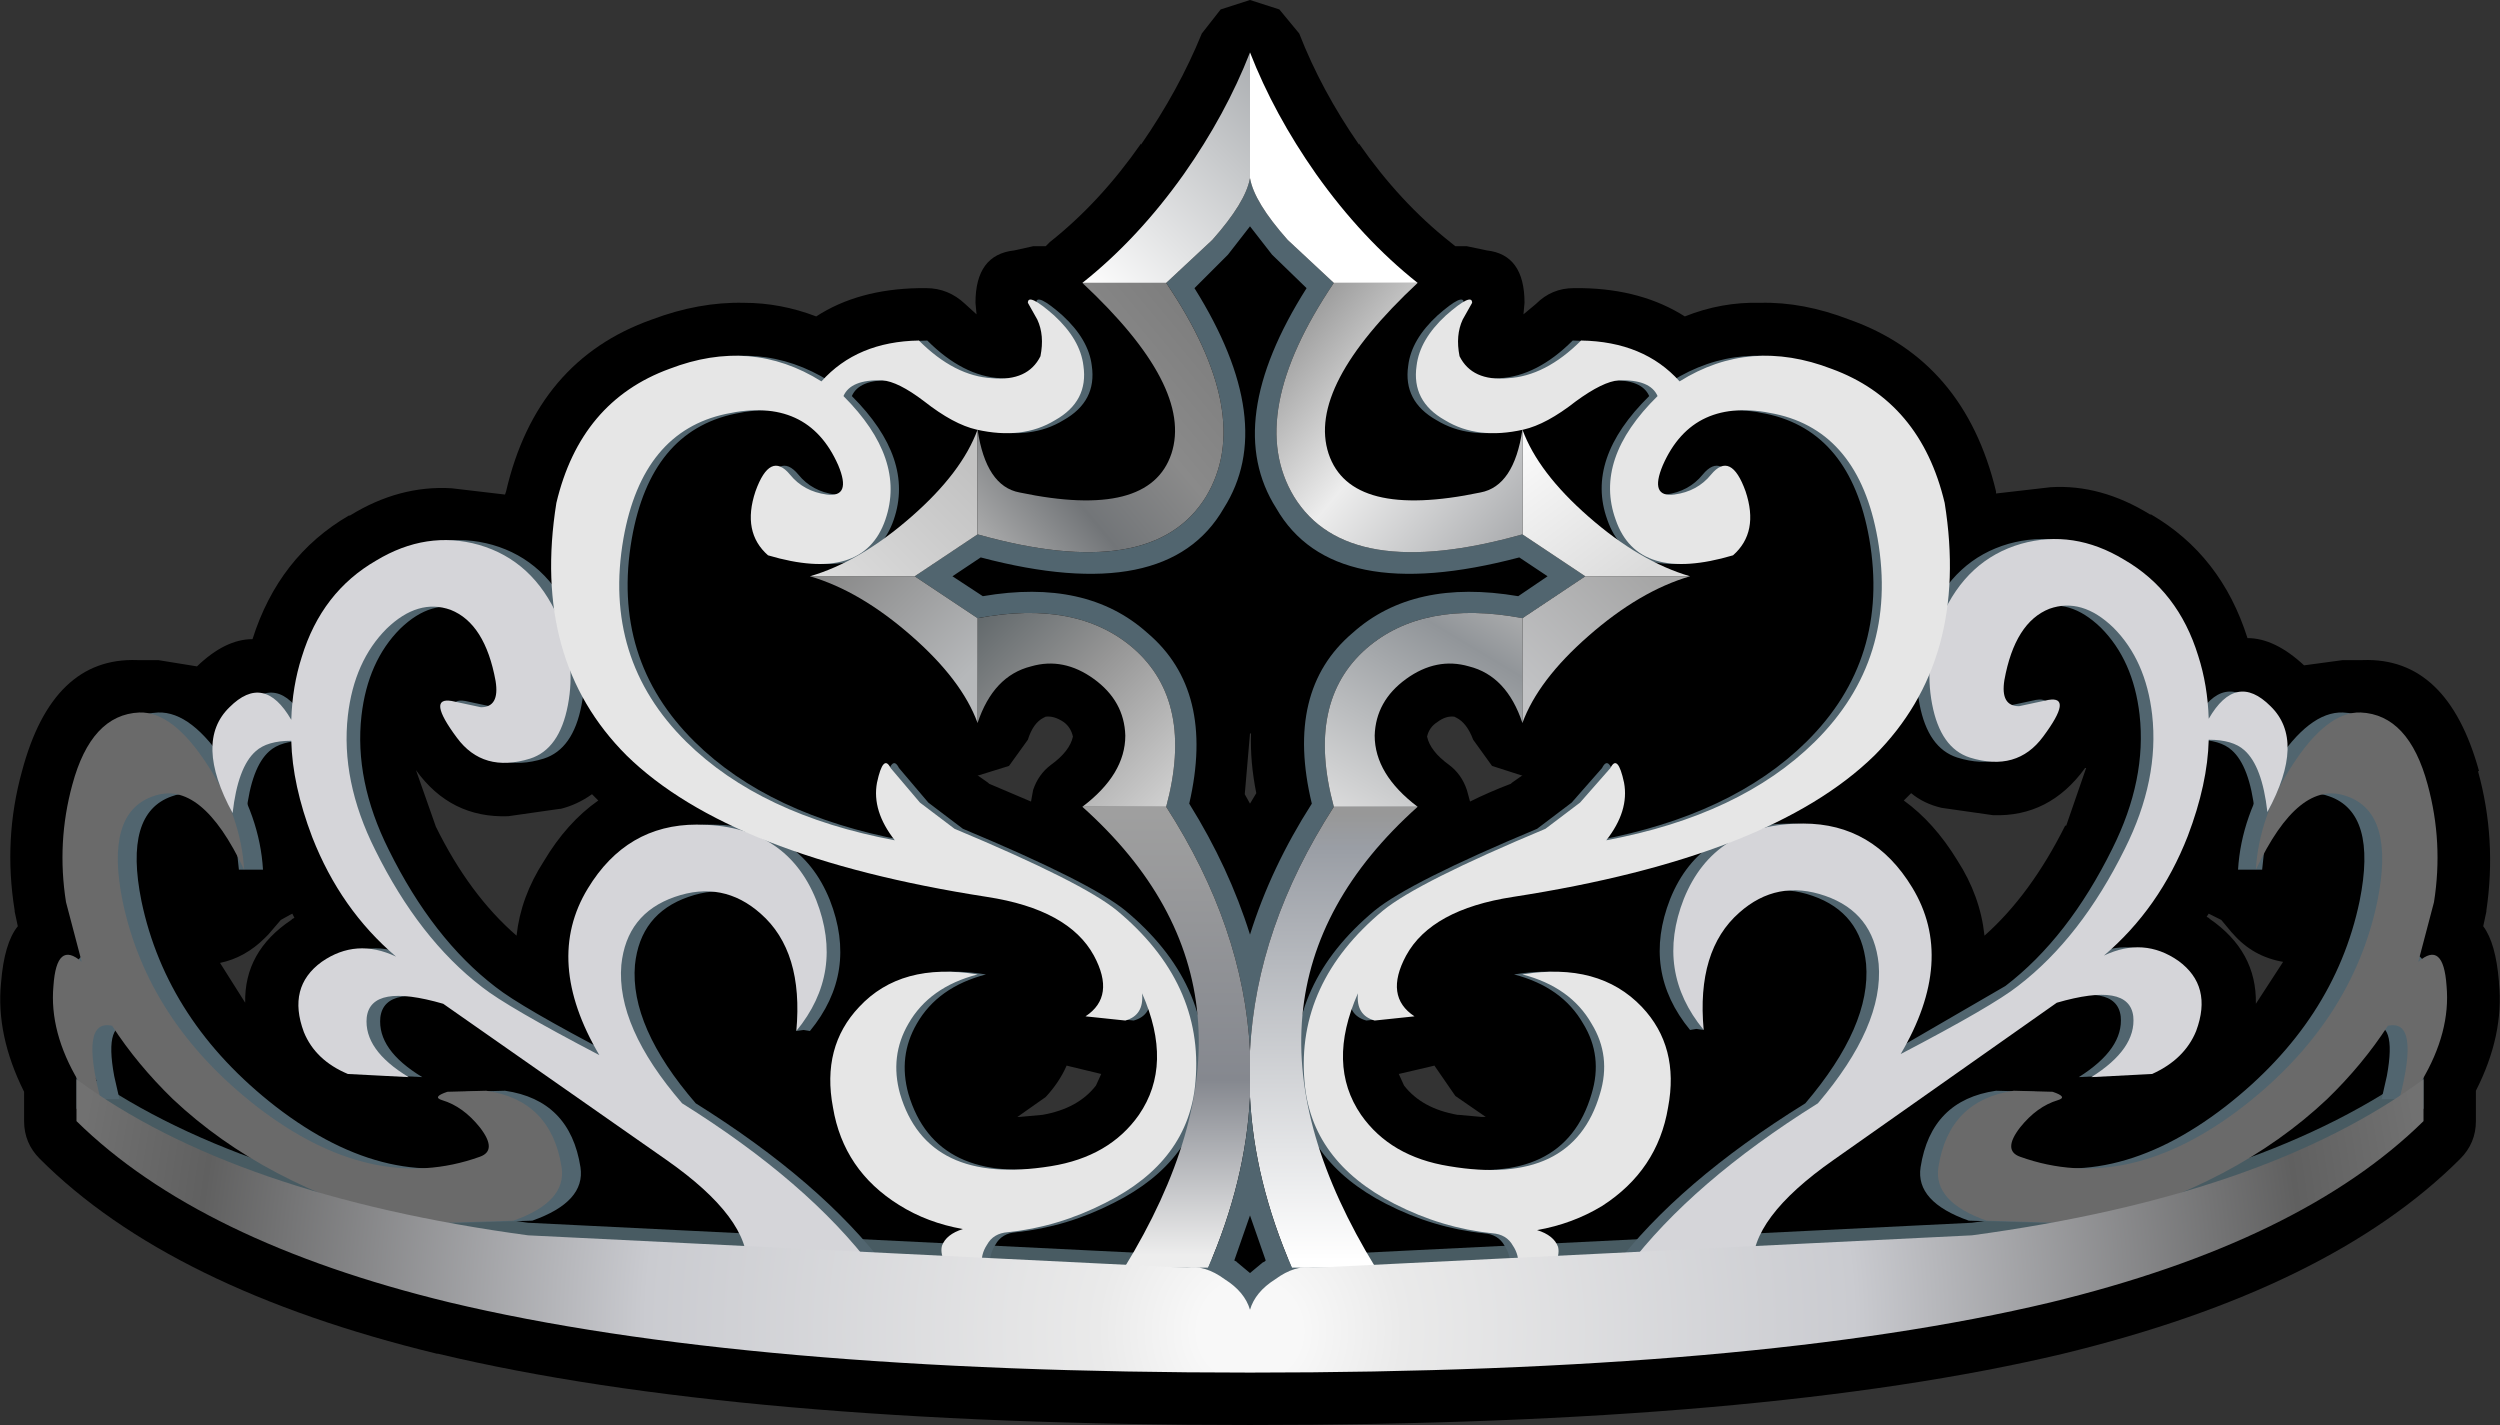 <?xml version="1.0" encoding="UTF-8" standalone="no"?>
<svg xmlns:xlink="http://www.w3.org/1999/xlink" height="68.0px" width="119.3px" xmlns="http://www.w3.org/2000/svg">
  <rect width="100%" height="100%" fill="#333333" stroke="none"/>
  <g transform="matrix(1.0, 0.0, 0.0, 1.0, 59.65, 33.5)">
    <path d="M5.2 -26.65 Q7.15 -23.85 9.55 -21.95 L9.8 -21.75 10.35 -21.75 11.3 -21.55 Q13.1 -21.35 13.1 -19.05 L13.05 -18.5 13.65 -19.0 Q14.4 -19.75 15.45 -19.75 L15.65 -19.75 15.85 -19.75 Q18.7 -19.7 20.75 -18.4 22.5 -19.1 24.35 -19.05 26.4 -19.1 28.6 -18.25 34.1 -16.3 35.6 -10.05 L35.6 -9.95 38.2 -10.25 Q40.6 -10.4 42.95 -8.95 L43.0 -8.95 Q46.35 -7.0 47.6 -3.05 48.9 -3.05 50.3 -1.75 L52.15 -2.0 53.1 -2.0 Q57.15 -2.15 58.65 3.3 L58.6 3.3 Q59.5 6.55 59.0 9.95 L59.0 10.0 58.85 10.7 Q59.45 11.5 59.6 13.35 L59.6 13.4 Q59.85 15.9 58.5 18.55 L58.5 20.0 Q58.5 21.05 57.75 21.8 51.55 28.0 38.8 31.1 24.5 34.5 0.0 34.5 -24.5 34.5 -38.75 31.1 L-38.8 31.1 Q-51.55 28.0 -57.75 21.8 -58.5 21.05 -58.5 20.0 L-58.5 18.6 Q-59.85 15.9 -59.6 13.4 -59.45 11.5 -58.8 10.7 L-58.95 10.0 -58.95 9.95 Q-59.5 6.55 -58.6 3.3 -57.15 -2.15 -53.1 -2.0 L-53.05 -2.0 -52.1 -2.0 -50.25 -1.7 Q-48.9 -3.0 -47.6 -3.0 -46.35 -6.95 -43.0 -8.9 L-42.95 -8.9 Q-40.6 -10.35 -38.1 -10.2 L-35.55 -9.9 -35.5 -10.05 Q-34.05 -16.3 -28.55 -18.25 -26.3 -19.1 -24.15 -19.05 -22.4 -19.05 -20.7 -18.4 -18.7 -19.7 -15.8 -19.75 L-15.6 -19.75 -15.45 -19.75 Q-14.4 -19.75 -13.6 -19.0 L-13.05 -18.5 -13.1 -19.05 Q-13.1 -21.35 -11.25 -21.55 L-10.35 -21.75 -9.75 -21.75 -9.55 -21.95 Q-7.15 -23.85 -5.2 -26.65 L-5.2 -26.6 Q-3.4 -29.2 -2.3 -31.9 L-1.4 -33.05 0.0 -33.5 1.4 -33.05 2.35 -31.9 Q3.4 -29.2 5.2 -26.6 L5.2 -26.65 M46.85 11.0 L46.35 10.4 45.85 10.15 45.75 10.1 45.65 10.25 45.75 10.3 45.8 10.35 Q48.05 11.9 48.0 14.4 L49.3 12.4 Q47.85 12.15 46.9 11.05 L46.85 11.0 M38.95 5.9 L39.9 3.15 39.85 3.15 Q38.15 5.5 35.45 5.4 L33.0 5.05 Q32.15 4.85 31.55 4.35 L31.2 4.7 Q32.65 5.75 33.75 7.55 34.85 9.25 35.05 11.15 37.25 9.2 38.9 5.9 L38.95 5.9 M10.65 1.8 Q10.35 1.0 9.85 0.75 L9.75 0.7 Q9.35 0.65 8.95 0.95 8.55 1.2 8.45 1.65 8.6 2.35 9.5 3.0 10.1 3.45 10.35 4.2 L10.5 4.75 Q11.4 4.3 12.45 3.9 L12.5 3.85 13.0 3.5 12.95 3.5 11.55 3.05 10.65 1.8 M0.3 4.35 Q0.0 2.85 0.05 1.5 L0.0 1.5 -0.25 4.4 0.0 4.85 0.3 4.35 M7.35 18.3 Q8.2 19.4 9.9 19.7 L9.95 19.7 11.05 19.8 11.25 19.8 9.8 18.8 8.8 17.35 8.6 17.4 7.1 17.75 7.35 18.3 M-9.75 0.7 L-9.85 0.75 Q-10.35 1.0 -10.6 1.8 L-11.5 3.05 -12.95 3.5 -13.0 3.5 -12.5 3.85 -12.45 3.9 -10.45 4.75 -10.35 4.2 Q-10.1 3.45 -9.5 3.0 -8.6 2.35 -8.45 1.65 -8.55 1.2 -8.9 0.95 -9.35 0.65 -9.75 0.7 M-11.0 19.8 L-9.9 19.7 Q-8.2 19.4 -7.35 18.3 L-7.1 17.75 -8.55 17.4 -8.75 17.35 Q-9.1 18.15 -9.75 18.85 L-11.1 19.8 -11.0 19.8 M-32.95 5.1 L-35.4 5.45 Q-38.15 5.55 -39.8 3.25 L-38.85 5.95 Q-37.25 9.2 -35.0 11.15 -34.8 9.3 -33.7 7.6 -32.6 5.75 -31.1 4.7 L-31.4 4.4 Q-32.1 4.9 -32.9 5.1 L-32.95 5.1 M-46.85 11.1 L-47.0 11.25 Q-47.95 12.2 -49.15 12.45 L-49.1 12.45 -49.15 12.45 -47.95 14.35 Q-48.0 11.9 -45.75 10.4 L-45.7 10.35 -45.6 10.3 -45.7 10.1 -45.8 10.15 -46.25 10.4 -46.85 11.1" fill="#000000" fill-rule="evenodd" stroke="none"/>
    <path d="M56.0 17.4 L56.0 19.4 Q50.15 25.15 38.2 28.05 24.15 31.4 0.0 31.4 -24.15 31.4 -38.2 28.05 -50.15 25.15 -56.0 19.4 L-56.0 17.4 Q-48.5 22.95 -34.45 24.85 L-3.0 26.4 Q-2.15 26.25 -1.2 26.95 -0.25 27.55 0.0 28.4 0.25 27.55 1.2 26.95 2.15 26.25 3.0 26.4 L34.45 24.85 Q48.5 22.95 56.0 17.4" fill="#485b62" fill-rule="evenodd" stroke="none"/>
    <path d="M2.7 -19.75 L1.05 -21.35 0.0 -22.7 -1.05 -21.35 -2.65 -19.75 Q1.35 -13.35 -1.25 -9.25 -3.95 -4.55 -12.85 -6.9 L-14.2 -6.0 -12.75 -5.05 Q-7.8 -5.9 -4.9 -3.3 -1.65 -0.55 -2.9 4.85 -1.0 7.9 0.0 11.1 1.0 7.9 2.95 4.85 1.65 -0.55 4.9 -3.3 7.8 -5.9 12.8 -5.05 L14.2 -6.0 12.85 -6.9 Q3.95 -4.55 1.25 -9.25 -1.35 -13.35 2.7 -19.75 M4.0 -20.0 Q-0.25 -13.7 2.1 -9.8 4.65 -5.65 13.0 -8.0 L16.0 -6.0 13.0 -4.0 Q8.25 -4.9 5.55 -2.55 2.65 0.0 4.0 5.0 0.3 10.75 0.0 16.65 -0.3 10.75 -4.0 5.0 -2.65 0.0 -5.55 -2.55 -8.25 -4.9 -13.0 -4.0 L-16.0 -6.0 -13.0 -8.0 Q-4.65 -5.65 -2.1 -9.8 0.25 -13.7 -4.0 -20.0 L-1.8 -22.05 Q-0.2 -23.85 0.0 -25.0 0.2 -23.85 1.8 -22.05 L4.0 -20.0" fill="#51656f" fill-rule="evenodd" stroke="none"/>
    <path d="M15.15 -14.35 Q13.75 -13.25 12.65 -13.0 10.45 -12.5 8.9 -13.45 7.3 -14.35 7.55 -16.05 7.7 -17.3 8.95 -18.45 10.2 -19.55 10.2 -19.05 L9.75 -18.25 Q9.4 -17.5 9.6 -16.5 10.2 -15.3 11.9 -15.45 13.7 -15.55 15.4 -17.25 18.4 -17.2 20.1 -15.3 23.45 -17.4 27.35 -15.9 31.6 -14.35 32.75 -9.5 33.95 -2.0 29.4 2.55 24.45 7.4 12.15 9.3 8.25 9.9 7.05 12.1 6.0 14.05 7.45 15.0 L5.55 15.2 Q4.65 14.95 4.75 13.9 3.25 17.3 4.9 19.7 6.3 21.7 9.1 22.15 15.0 23.15 16.3 18.7 16.85 16.9 15.9 15.35 14.9 13.6 12.6 13.0 16.25 12.4 18.3 14.55 20.1 16.45 19.55 19.35 19.05 22.35 16.35 24.05 15.0 24.9 13.3 25.2 14.1 25.45 14.3 26.0 14.4 26.4 14.1 26.9 L12.4 26.95 Q12.45 26.4 12.15 25.95 11.85 25.4 11.15 25.35 8.75 25.1 6.5 23.95 2.5 21.9 2.2 18.1 1.8 13.4 5.95 9.95 7.6 8.6 13.7 6.05 L15.35 4.8 16.8 3.15 Q17.15 2.45 17.45 3.85 17.7 5.2 16.6 6.6 23.0 5.4 26.55 1.9 30.55 -2.05 29.55 -7.8 28.65 -12.9 24.65 -13.75 20.75 -14.6 19.3 -11.3 18.65 -9.75 19.85 -9.9 20.95 -10.05 21.6 -10.85 22.55 -12.0 23.25 -10.05 23.9 -8.1 22.65 -7.0 18.1 -5.65 17.05 -8.7 16.0 -11.6 19.05 -14.6 18.7 -15.4 17.2 -15.35 16.4 -15.3 15.15 -14.35 M-27.3 -15.9 Q-23.4 -17.4 -20.05 -15.3 -18.35 -17.2 -15.4 -17.25 -13.7 -15.55 -11.9 -15.45 -10.2 -15.3 -9.6 -16.5 -9.4 -17.5 -9.75 -18.25 L-10.2 -19.05 Q-10.2 -19.55 -8.95 -18.45 -7.7 -17.3 -7.55 -16.05 -7.3 -14.35 -8.9 -13.45 -10.45 -12.5 -12.65 -13.0 -13.75 -13.25 -15.15 -14.35 -16.4 -15.3 -17.15 -15.35 -18.65 -15.4 -19.0 -14.6 -16.0 -11.6 -17.0 -8.7 -18.05 -5.65 -22.6 -7.0 -23.85 -8.1 -23.2 -10.05 -22.5 -12.0 -21.55 -10.85 -20.9 -10.05 -19.8 -9.9 -18.6 -9.75 -19.25 -11.3 -20.7 -14.6 -24.6 -13.75 -28.6 -12.9 -29.5 -7.8 -30.5 -2.05 -26.5 1.9 -22.95 5.4 -16.55 6.6 -17.65 5.2 -17.4 3.85 -17.1 2.45 -16.75 3.15 L-15.35 4.8 -13.7 6.05 Q-7.6 8.6 -5.95 9.95 -1.8 13.4 -2.2 18.1 -2.5 21.9 -6.5 23.9 -8.75 25.05 -11.15 25.3 -11.85 25.35 -12.15 25.9 -12.45 26.35 -12.4 26.9 L-14.1 26.85 Q-14.4 26.35 -14.3 25.95 -14.1 25.4 -13.3 25.15 -15.0 24.85 -16.35 24.0 -19.0 22.35 -19.5 19.35 -20.05 16.45 -18.25 14.55 -16.25 12.4 -12.6 13.0 -14.9 13.6 -15.9 15.35 -16.8 16.9 -16.3 18.7 -15.0 23.1 -9.1 22.15 -6.3 21.7 -4.9 19.7 -3.25 17.3 -4.75 13.9 -4.65 14.95 -5.55 15.2 L-7.45 15.0 Q-6.0 14.05 -7.05 12.1 -8.25 9.9 -12.15 9.3 -24.4 7.4 -29.35 2.55 -33.9 -2.0 -32.7 -9.5 -31.55 -14.35 -27.3 -15.9" fill="#51656f" fill-rule="evenodd" stroke="none"/>
    <path d="M0.0 18.85 Q-0.2 22.85 -2.0 27.0 L-6.0 27.0 Q2.0 13.95 -8.0 5.0 L-4.0 5.0 Q-0.3 10.75 0.0 16.65 L0.0 18.85" fill="url(#gradient0)" fill-rule="evenodd" stroke="none"/>
    <path d="M8.0 5.0 Q-2.0 13.95 6.0 27.0 L2.0 27.0 Q0.2 22.85 0.0 18.85 L0.0 16.65 Q0.3 10.75 4.0 5.0 L8.0 5.0" fill="url(#gradient1)" fill-rule="evenodd" stroke="none"/>
    <path d="M13.0 1.0 Q12.25 -1.25 10.45 -1.7 8.9 -2.15 7.45 -1.1 6.0 -0.05 5.95 1.6 5.95 3.45 8.0 5.0 L4.0 5.0 Q2.65 0.0 5.55 -2.55 8.25 -4.9 13.0 -4.0 L13.0 1.0" fill="url(#gradient2)" fill-rule="evenodd" stroke="none"/>
    <path d="M-8.0 5.0 Q-5.95 3.45 -5.95 1.6 -6.0 -0.05 -7.45 -1.1 -8.9 -2.15 -10.45 -1.7 -12.25 -1.25 -13.0 1.0 L-13.0 -4.0 Q-8.25 -4.9 -5.55 -2.55 -2.65 0.0 -4.0 5.0 L-8.0 5.0" fill="url(#gradient3)" fill-rule="evenodd" stroke="none"/>
    <path d="M13.0 -4.0 L16.0 -6.0 21.0 -6.0 Q18.6 -5.3 16.15 -3.15 13.75 -1.05 13.0 1.0 L13.0 -4.0" fill="url(#gradient4)" fill-rule="evenodd" stroke="none"/>
    <path d="M-13.0 1.0 Q-13.75 -1.05 -16.15 -3.15 -18.6 -5.3 -21.0 -6.0 L-16.0 -6.0 -13.0 -4.0 -13.0 1.0" fill="url(#gradient5)" fill-rule="evenodd" stroke="none"/>
    <path d="M16.0 -6.0 L13.0 -8.0 13.0 -13.0 Q13.75 -10.95 16.15 -8.85 18.6 -6.7 21.0 -6.0 L16.0 -6.0" fill="url(#gradient6)" fill-rule="evenodd" stroke="none"/>
    <path d="M-21.0 -6.0 Q-18.6 -6.7 -16.15 -8.85 -13.75 -10.95 -13.0 -13.0 L-13.0 -8.0 -16.0 -6.0 -21.0 -6.0" fill="url(#gradient7)" fill-rule="evenodd" stroke="none"/>
    <path d="M4.0 -20.0 L8.0 -20.0 Q2.7 -15.05 3.75 -11.85 4.8 -8.7 11.0 -10.0 12.6 -10.3 13.0 -13.0 L13.0 -8.0 Q4.65 -5.65 2.1 -9.8 -0.25 -13.7 4.0 -20.0" fill="url(#gradient8)" fill-rule="evenodd" stroke="none"/>
    <path d="M-8.0 -20.0 L-4.0 -20.0 Q0.25 -13.7 -2.1 -9.8 -4.65 -5.65 -13.0 -8.0 L-13.0 -13.0 Q-12.6 -10.3 -11.0 -10.0 -4.8 -8.7 -3.75 -11.85 -2.7 -15.05 -8.0 -20.0" fill="url(#gradient9)" fill-rule="evenodd" stroke="none"/>
    <path d="M0.0 -31.0 L0.0 -25.0 Q-0.2 -23.85 -1.8 -22.05 L-4.0 -20.0 -8.0 -20.0 Q-5.35 -22.1 -3.15 -25.2 -1.15 -28.05 0.0 -31.0" fill="url(#gradient10)" fill-rule="evenodd" stroke="none"/>
    <path d="M0.0 -25.0 L0.0 -31.0 Q1.15 -28.05 3.15 -25.2 5.35 -22.1 8.0 -20.0 L4.0 -20.0 1.8 -22.05 Q0.2 -23.85 0.0 -25.0" fill="#ffffff" fill-rule="evenodd" stroke="none"/>
    <path d="M2.0 27.0 L2.4 27.0 Q1.8 27.1 1.2 27.55 0.25 28.15 0.0 29.0 -0.25 28.15 -1.2 27.55 -1.8 27.1 -2.4 27.0 L-2.0 27.0 Q-0.2 22.85 0.0 18.85 0.2 22.85 2.0 27.0 M0.7 26.7 L0.75 26.65 0.0 24.5 -0.75 26.65 -0.65 26.7 -0.6 26.75 0.0 27.25 0.6 26.75 0.7 26.7" fill="#51656f" fill-rule="evenodd" stroke="none"/>
    <path d="M55.35 3.95 Q56.1 6.7 55.65 9.55 L54.9 12.4 Q56.1 11.35 56.25 13.55 56.45 15.7 55.1 18.05 L55.1 18.95 54.0 18.95 54.25 17.85 Q54.75 15.15 53.45 15.45 52.25 17.3 50.55 18.95 46.2 23.05 39.25 24.9 L34.3 24.75 Q31.75 23.85 32.0 22.2 32.5 19.0 35.6 18.55 L37.45 18.6 Q38.2 18.85 37.7 19.0 36.7 19.3 35.9 20.3 35.05 21.4 35.9 21.7 41.05 23.55 46.55 19.3 51.75 15.25 52.95 9.5 53.8 5.3 51.5 4.5 50.0 3.95 48.55 5.65 L48.3 8.0 47.15 8.0 Q47.3 5.45 48.9 3.0 50.55 0.45 52.15 0.5 54.45 0.6 55.35 3.95 M-37.65 19.0 Q-38.15 18.85 -37.4 18.6 L-35.55 18.55 Q-32.45 19.0 -31.95 22.2 -31.7 23.85 -34.25 24.75 L-39.2 24.9 Q-46.15 23.05 -50.5 18.95 L-53.4 15.45 Q-54.7 15.15 -54.2 17.85 L-53.95 18.95 -55.05 18.95 -55.05 18.05 Q-56.4 15.7 -56.2 13.55 -56.05 11.35 -54.85 12.4 L-55.6 9.55 Q-56.05 6.7 -55.3 3.95 -54.4 0.6 -52.1 0.5 -50.5 0.45 -48.85 3.0 -47.25 5.45 -47.1 8.0 L-48.25 8.0 -48.5 5.65 Q-49.95 3.95 -51.45 4.5 -53.75 5.3 -52.9 9.5 -51.7 15.25 -46.5 19.3 -41.0 23.55 -35.85 21.7 -35.0 21.4 -35.85 20.3 -36.65 19.3 -37.65 19.0" fill="#51656f" fill-rule="evenodd" stroke="none"/>
    <path d="M32.4 -4.05 Q33.6 -6.8 36.2 -7.55 38.7 -8.25 41.1 -6.8 43.7 -5.3 44.65 -2.2 45.1 -0.8 45.15 0.8 46.45 -1.45 48.1 0.2 49.8 1.85 47.95 5.25 47.7 3.05 46.85 2.3 46.3 1.8 45.15 1.8 45.1 3.9 44.15 6.4 42.8 9.85 40.15 12.1 42.05 11.2 43.7 12.35 45.35 13.55 44.55 15.7 44.0 17.05 42.45 17.75 L39.55 17.9 Q41.7 16.55 41.55 15.0 41.35 13.35 37.9 14.35 L27.25 21.85 Q23.2 24.65 23.35 27.0 L17.35 27.0 Q20.45 22.9 26.5 19.15 29.65 15.45 29.4 12.5 29.15 10.05 26.85 9.25 24.55 8.45 22.7 10.05 21.05 11.5 20.95 14.3 L21.65 15.65 21.3 15.6 21.0 15.65 Q18.7 12.85 20.05 9.4 21.5 5.8 25.8 5.8 29.15 5.8 31.0 8.85 33.1 12.3 30.45 16.8 L36.05 13.55 Q39.05 11.25 41.15 7.0 42.8 3.7 42.45 0.6 42.15 -2.0 40.6 -3.55 39.1 -5.0 37.55 -4.45 35.9 -3.8 35.4 -1.05 35.2 0.2 36.1 0.2 L37.5 -0.1 Q38.7 -0.3 37.25 1.65 36.0 3.35 33.75 2.65 32.35 2.2 31.95 0.1 31.55 -2.0 32.4 -4.05 M-41.05 -6.75 Q-38.65 -8.2 -36.15 -7.5 -33.55 -6.75 -32.35 -4.0 -31.5 -1.95 -31.9 0.15 -32.3 2.25 -33.7 2.7 -35.95 3.4 -37.2 1.7 -38.65 -0.25 -37.45 -0.05 L-36.05 0.25 Q-35.15 0.25 -35.35 -1.0 -35.85 -3.75 -37.5 -4.4 -39.05 -4.95 -40.55 -3.5 -42.1 -1.95 -42.4 0.65 -42.75 3.75 -41.1 7.05 -39.0 11.3 -36.0 13.6 -34.8 14.55 -30.4 16.85 -33.05 12.35 -30.95 8.9 -29.1 5.85 -25.75 5.85 -21.5 5.85 -20.05 9.45 -18.7 12.9 -21.0 15.7 L-21.3 15.65 -21.65 15.7 -20.95 14.35 Q-21.05 11.55 -22.7 10.1 -24.5 8.5 -26.8 9.3 -29.1 10.1 -29.35 12.55 -29.6 15.5 -26.45 19.15 -20.45 22.9 -17.35 27.0 L-23.35 27.0 Q-23.2 24.65 -27.2 21.85 L-37.85 14.4 Q-41.3 13.4 -41.5 15.05 -41.65 16.6 -39.5 17.9 L-42.4 17.75 Q-43.95 17.1 -44.5 15.75 -45.3 13.6 -43.65 12.4 -42.0 11.25 -40.1 12.15 -42.75 9.9 -44.1 6.45 -45.05 3.95 -45.1 1.85 -46.25 1.85 -46.8 2.35 -47.65 3.1 -47.9 5.3 -49.75 1.9 -48.05 0.25 -46.4 -1.4 -45.1 0.85 -45.05 -0.75 -44.6 -2.15 -43.65 -5.25 -41.05 -6.75" fill="#51656f" fill-rule="evenodd" stroke="none"/>
    <path d="M-36.75 20.3 Q-37.55 19.3 -38.55 19.0 -39.05 18.85 -38.3 18.6 L-36.45 18.55 Q-33.35 19.0 -32.85 22.2 -32.6 23.85 -35.15 24.75 L-40.1 24.9 Q-47.05 23.05 -51.4 18.95 -53.1 17.3 -54.3 15.45 -55.85 15.1 -54.85 18.95 L-55.9 18.1 Q-57.3 15.75 -57.1 13.55 -56.95 11.35 -55.75 12.4 L-56.5 9.55 Q-56.95 6.7 -56.2 3.95 -55.3 0.6 -53.0 0.5 -51.4 0.45 -49.75 3.0 -48.15 5.45 -48.0 8.0 -50.05 3.65 -52.35 4.5 -54.65 5.3 -53.8 9.5 -52.6 15.25 -47.4 19.3 -41.9 23.55 -36.75 21.7 -35.9 21.4 -36.75 20.3" fill="url(#gradient11)" fill-rule="evenodd" stroke="none"/>
    <path d="M53.8 9.5 Q54.65 5.3 52.35 4.5 50.05 3.65 48.0 8.0 48.15 5.45 49.75 3.0 51.4 0.45 53.0 0.5 55.3 0.6 56.2 3.95 56.95 6.7 56.5 9.55 L55.75 12.4 Q56.95 11.35 57.1 13.55 57.3 15.75 55.9 18.1 L54.85 18.95 Q55.85 15.1 54.3 15.45 53.1 17.3 51.4 18.95 47.05 23.05 40.1 24.9 L35.15 24.75 Q32.6 23.85 32.85 22.2 33.35 19.0 36.45 18.55 L38.3 18.6 Q39.05 18.85 38.55 19.0 37.55 19.3 36.75 20.3 35.9 21.4 36.75 21.7 41.9 23.55 47.4 19.3 52.6 15.25 53.8 9.5" fill="url(#gradient12)" fill-rule="evenodd" stroke="none"/>
    <path d="M-41.7 -6.75 Q-39.3 -8.2 -36.8 -7.5 -34.2 -6.75 -33.0 -4.0 -32.15 -1.95 -32.55 0.15 -32.95 2.25 -34.35 2.7 -36.6 3.4 -37.85 1.7 -39.3 -0.25 -38.1 -0.05 L-36.7 0.25 Q-35.8 0.25 -36.0 -1.0 -36.5 -3.75 -38.15 -4.4 -39.7 -4.95 -41.2 -3.5 -42.75 -1.95 -43.05 0.65 -43.4 3.75 -41.75 7.05 -39.65 11.3 -36.65 13.6 -35.45 14.55 -31.05 16.85 -33.7 12.35 -31.6 8.9 -29.75 5.85 -26.4 5.85 -22.15 5.85 -20.7 9.45 -19.35 12.9 -21.65 15.7 -21.3 11.9 -23.35 10.1 -25.15 8.5 -27.45 9.3 -29.75 10.1 -30.0 12.55 -30.25 15.5 -27.1 19.15 -21.1 22.9 -18.0 27.0 L-24.0 27.0 Q-23.85 24.65 -27.85 21.85 L-38.5 14.4 Q-41.95 13.4 -42.15 15.05 -42.3 16.6 -40.15 17.9 L-43.05 17.75 Q-44.6 17.1 -45.15 15.75 -45.95 13.6 -44.3 12.4 -42.65 11.25 -40.75 12.15 -43.4 9.9 -44.75 6.45 -45.7 3.95 -45.75 1.85 -46.9 1.85 -47.45 2.35 -48.3 3.1 -48.55 5.3 -50.4 1.9 -48.7 0.25 -47.05 -1.4 -45.75 0.85 -45.7 -0.75 -45.25 -2.15 -44.3 -5.25 -41.7 -6.75" fill="url(#gradient13)" fill-rule="evenodd" stroke="none"/>
    <path d="M38.15 -4.45 Q36.5 -3.8 36.0 -1.05 35.8 0.2 36.7 0.2 L38.1 -0.1 Q39.3 -0.3 37.85 1.65 36.6 3.35 34.35 2.65 32.95 2.2 32.55 0.1 32.15 -2.0 33.0 -4.05 34.2 -6.8 36.8 -7.55 39.3 -8.25 41.7 -6.8 44.3 -5.3 45.25 -2.2 45.7 -0.8 45.75 0.8 47.05 -1.45 48.7 0.2 50.4 1.85 48.55 5.25 48.3 3.05 47.45 2.3 46.9 1.8 45.75 1.8 45.7 3.9 44.75 6.4 43.4 9.85 40.75 12.1 42.65 11.2 44.3 12.35 45.95 13.55 45.15 15.7 44.6 17.05 43.05 17.75 L40.15 17.9 Q42.3 16.55 42.15 15.0 41.95 13.35 38.5 14.35 L27.85 21.85 Q23.85 24.65 24.0 27.0 L18.0 27.0 Q21.1 22.9 27.1 19.15 30.25 15.45 30.0 12.5 29.75 10.05 27.45 9.25 25.15 8.45 23.35 10.05 21.3 11.85 21.65 15.65 19.35 12.85 20.7 9.4 22.15 5.8 26.4 5.8 29.75 5.8 31.6 8.85 33.7 12.3 31.05 16.8 35.45 14.5 36.65 13.55 39.65 11.25 41.75 7.0 43.4 3.7 43.05 0.6 42.75 -2.0 41.2 -3.55 39.7 -5.0 38.15 -4.45" fill="url(#gradient14)" fill-rule="evenodd" stroke="none"/>
    <path d="M-27.7 -15.9 Q-23.8 -17.4 -20.45 -15.3 -18.75 -17.2 -15.8 -17.25 -14.1 -15.55 -12.3 -15.45 -10.6 -15.3 -10.0 -16.5 -9.8 -17.5 -10.15 -18.25 L-10.6 -19.05 Q-10.6 -19.55 -9.35 -18.45 -8.1 -17.3 -7.95 -16.05 -7.7 -14.35 -9.3 -13.45 -10.85 -12.5 -13.05 -13.0 -14.15 -13.25 -15.55 -14.35 -16.8 -15.3 -17.55 -15.35 -19.05 -15.4 -19.4 -14.6 -16.4 -11.6 -17.4 -8.7 -18.45 -5.65 -23.0 -7.0 -24.25 -8.1 -23.6 -10.05 -22.9 -12.0 -21.95 -10.85 -21.3 -10.05 -20.2 -9.9 -19.0 -9.75 -19.65 -11.3 -21.1 -14.6 -25.0 -13.75 -29.0 -12.9 -29.9 -7.8 -30.9 -2.05 -26.9 1.9 -23.35 5.4 -16.95 6.6 -18.05 5.2 -17.8 3.85 -17.5 2.45 -17.15 3.15 L-15.75 4.8 -14.1 6.05 Q-8.0 8.6 -6.35 9.95 -2.2 13.4 -2.6 18.1 -2.9 21.9 -6.9 23.9 -9.15 25.05 -11.55 25.3 -12.25 25.35 -12.55 25.9 -12.85 26.35 -12.8 26.9 L-14.5 26.85 Q-14.8 26.35 -14.7 25.95 -14.5 25.4 -13.7 25.15 -15.4 24.85 -16.75 24.0 -19.4 22.35 -19.9 19.35 -20.45 16.45 -18.65 14.55 -16.65 12.4 -13.0 13.0 -15.3 13.6 -16.3 15.35 -17.2 16.9 -16.7 18.7 -15.4 23.1 -9.5 22.15 -6.7 21.7 -5.3 19.7 -3.65 17.3 -5.15 13.9 -5.05 14.95 -5.95 15.2 L-7.85 15.0 Q-6.4 14.05 -7.45 12.1 -8.65 9.9 -12.55 9.3 -24.8 7.4 -29.75 2.55 -34.3 -2.0 -33.1 -9.5 -31.95 -14.35 -27.7 -15.9" fill="url(#gradient15)" fill-rule="evenodd" stroke="none"/>
    <path d="M19.45 -14.6 Q19.1 -15.4 17.6 -15.35 16.85 -15.3 15.55 -14.35 14.15 -13.25 13.05 -13.0 10.85 -12.5 9.3 -13.45 7.7 -14.35 7.95 -16.05 8.1 -17.3 9.35 -18.45 10.6 -19.55 10.6 -19.05 L10.15 -18.25 Q9.8 -17.5 10.0 -16.5 10.6 -15.3 12.3 -15.45 14.1 -15.55 15.8 -17.25 18.8 -17.2 20.5 -15.3 23.85 -17.4 27.75 -15.9 32.0 -14.35 33.15 -9.5 34.35 -2.0 29.8 2.55 24.85 7.4 12.55 9.3 8.65 9.9 7.45 12.1 6.4 14.05 7.85 15.0 L5.95 15.2 Q5.05 14.95 5.15 13.9 3.65 17.3 5.3 19.7 6.7 21.7 9.5 22.15 15.4 23.15 16.7 18.7 17.25 16.9 16.3 15.35 15.3 13.6 13.0 13.0 16.65 12.4 18.7 14.55 20.5 16.45 19.95 19.35 19.45 22.35 16.8 24.05 15.4 24.9 13.7 25.2 14.5 25.45 14.7 26.0 14.8 26.4 14.5 26.9 L12.8 26.95 Q12.85 26.4 12.55 25.95 12.25 25.4 11.55 25.35 9.15 25.1 6.9 23.95 2.9 21.9 2.6 18.1 2.2 13.4 6.35 9.95 8.0 8.6 14.1 6.05 L15.75 4.8 17.2 3.15 Q17.55 2.45 17.85 3.85 18.1 5.2 17.0 6.6 23.4 5.4 26.95 1.9 30.95 -2.05 29.95 -7.8 29.05 -12.9 25.05 -13.75 21.15 -14.6 19.7 -11.3 19.05 -9.75 20.25 -9.9 21.35 -10.05 22.0 -10.85 22.95 -12.0 23.65 -10.05 24.3 -8.1 23.05 -7.0 18.5 -5.65 17.45 -8.7 16.4 -11.6 19.45 -14.6" fill="url(#gradient16)" fill-rule="evenodd" stroke="none"/>
    <path d="M56.0 18.0 L56.0 20.0 Q50.15 25.75 38.2 28.65 24.15 32.0 0.0 32.0 -24.15 32.0 -38.2 28.65 -50.15 25.75 -56.0 20.0 L-56.0 18.0 Q-48.5 23.55 -34.45 25.45 L-3.0 27.0 Q-2.15 26.85 -1.2 27.55 -0.25 28.15 0.0 29.0 0.25 28.15 1.2 27.55 2.15 26.85 3.0 27.0 L34.45 25.45 Q48.5 23.55 56.0 18.0" fill="url(#gradient17)" fill-rule="evenodd" stroke="none"/>
  </g>
  <defs>
    <linearGradient gradientTransform="matrix(0.0, -0.013, 0.013, 0.0, -4.0, 16.0)" gradientUnits="userSpaceOnUse" id="gradient0" spreadMethod="pad" x1="-819.2" x2="819.2">
      <stop offset="0.012" stop-color="#ededed"/>
      <stop offset="0.404" stop-color="#85888f"/>
      <stop offset="1.0" stop-color="#9f9f9f"/>
    </linearGradient>
    <linearGradient gradientTransform="matrix(0.0, -0.013, 0.013, 0.0, 3.95, 16.0)" gradientUnits="userSpaceOnUse" id="gradient1" spreadMethod="pad" x1="-819.2" x2="819.2">
      <stop offset="0.0" stop-color="#ffffff"/>
      <stop offset="0.925" stop-color="#9a9ea5"/>
      <stop offset="1.0" stop-color="#989898"/>
    </linearGradient>
    <linearGradient gradientTransform="matrix(-0.004, 0.008, -0.005, -0.003, 8.2, 0.25)" gradientUnits="userSpaceOnUse" id="gradient2" spreadMethod="pad" x1="-819.2" x2="819.2">
      <stop offset="0.0" stop-color="#b5b5b5"/>
      <stop offset="0.247" stop-color="#919599"/>
      <stop offset="1.0" stop-color="#e2e2e2"/>
    </linearGradient>
    <linearGradient gradientTransform="matrix(-0.006, -0.006, 0.004, -0.004, -8.15, 0.25)" gradientUnits="userSpaceOnUse" id="gradient3" spreadMethod="pad" x1="-819.2" x2="819.2">
      <stop offset="0.0" stop-color="#d5d5d5"/>
      <stop offset="0.561" stop-color="#959595"/>
      <stop offset="1.0" stop-color="#5e6568"/>
    </linearGradient>
    <linearGradient gradientTransform="matrix(0.005, -0.004, 0.003, 0.003, 17.15, -2.6)" gradientUnits="userSpaceOnUse" id="gradient4" spreadMethod="pad" x1="-819.2" x2="819.2">
      <stop offset="0.098" stop-color="#c1c2c4"/>
      <stop offset="0.863" stop-color="#a6a6a6"/>
    </linearGradient>
    <linearGradient gradientTransform="matrix(0.004, 0.005, -0.003, 0.003, -17.0, -2.5)" gradientUnits="userSpaceOnUse" id="gradient5" spreadMethod="pad" x1="-819.2" x2="819.2">
      <stop offset="0.0" stop-color="#868686"/>
      <stop offset="0.82" stop-color="#b6b8ba"/>
    </linearGradient>
    <linearGradient gradientTransform="matrix(0.004, 0.006, -0.004, 0.003, 17.0, -9.5)" gradientUnits="userSpaceOnUse" id="gradient6" spreadMethod="pad" x1="-819.2" x2="819.2">
      <stop offset="0.0" stop-color="#ffffff"/>
      <stop offset="0.82" stop-color="#dbdbdb"/>
    </linearGradient>
    <linearGradient gradientTransform="matrix(0.005, -0.005, 0.003, 0.003, -17.0, -9.5)" gradientUnits="userSpaceOnUse" id="gradient7" spreadMethod="pad" x1="-819.2" x2="819.2">
      <stop offset="0.0" stop-color="#dfdfdf"/>
      <stop offset="0.82" stop-color="#c2c2c2"/>
    </linearGradient>
    <linearGradient gradientTransform="matrix(-0.007, -0.007, 0.005, -0.006, 8.25, -12.3)" gradientUnits="userSpaceOnUse" id="gradient8" spreadMethod="pad" x1="-819.2" x2="819.2">
      <stop offset="0.0" stop-color="#9d9fa2"/>
      <stop offset="0.6" stop-color="#ededed"/>
      <stop offset="1.0" stop-color="#9f9f9f"/>
    </linearGradient>
    <linearGradient gradientTransform="matrix(0.008, -0.008, 0.005, 0.006, -7.15, -13.6)" gradientUnits="userSpaceOnUse" id="gradient9" spreadMethod="pad" x1="-819.2" x2="819.2">
      <stop offset="0.0" stop-color="#b8b8b8"/>
      <stop offset="0.314" stop-color="#727578"/>
      <stop offset="0.573" stop-color="#8a8a8a"/>
      <stop offset="1.0" stop-color="#787878"/>
    </linearGradient>
    <linearGradient gradientTransform="matrix(0.006, -0.006, 0.005, 0.005, -4.0, -25.5)" gradientUnits="userSpaceOnUse" id="gradient10" spreadMethod="pad" x1="-819.2" x2="819.2">
      <stop offset="0.0" stop-color="#ffffff"/>
      <stop offset="1.0" stop-color="#aaadb0"/>
    </linearGradient>
    <radialGradient cx="0" cy="0" fx="-1084.8" fy="0" gradientTransform="matrix(0.018, -0.018, 0.021, 0.022, -45.0, 12.85)" gradientUnits="userSpaceOnUse" id="gradient11" r="819.2" spreadMethod="pad">
      <stop offset="0.067" stop-color="#717171"/>
      <stop offset="0.259" stop-color="#4a4a4a"/>
      <stop offset="0.341" stop-color="#717171"/>
      <stop offset="0.537" stop-color="#b5b5b5"/>
      <stop offset="0.733" stop-color="#6a6a6a"/>
    </radialGradient>
    <radialGradient cx="0" cy="0" fx="-1084.8" fy="0" gradientTransform="matrix(-0.018, -0.018, -0.021, 0.022, 45.0, 12.85)" gradientUnits="userSpaceOnUse" id="gradient12" r="819.2" spreadMethod="pad">
      <stop offset="0.067" stop-color="#717171"/>
      <stop offset="0.259" stop-color="#4a4a4a"/>
      <stop offset="0.341" stop-color="#717171"/>
      <stop offset="0.537" stop-color="#b5b5b5"/>
      <stop offset="0.733" stop-color="#6a6a6a"/>
    </radialGradient>
    <radialGradient cx="0" cy="0" fx="-1046.4" fy="0" gradientTransform="matrix(0.015, 0.028, -0.017, 0.009, -34.0, 10.0)" gradientUnits="userSpaceOnUse" id="gradient13" r="819.2" spreadMethod="pad">
      <stop offset="0.02" stop-color="#ffffff"/>
      <stop offset="0.498" stop-color="#878a8d"/>
      <stop offset="0.565" stop-color="#cacaca"/>
      <stop offset="0.639" stop-color="#cdcdcd"/>
      <stop offset="0.8" stop-color="#959595"/>
      <stop offset="0.875" stop-color="#c0c1c5"/>
      <stop offset="0.957" stop-color="#d5d5d9"/>
    </radialGradient>
    <radialGradient cx="0" cy="0" fx="-1046.4" fy="0" gradientTransform="matrix(-0.015, 0.028, 0.017, 0.009, 34.0, 9.95)" gradientUnits="userSpaceOnUse" id="gradient14" r="819.2" spreadMethod="pad">
      <stop offset="0.02" stop-color="#ffffff"/>
      <stop offset="0.498" stop-color="#878a8d"/>
      <stop offset="0.565" stop-color="#cacaca"/>
      <stop offset="0.639" stop-color="#cdcdcd"/>
      <stop offset="0.8" stop-color="#959595"/>
      <stop offset="0.875" stop-color="#c0c1c5"/>
      <stop offset="0.957" stop-color="#d5d5d9"/>
    </radialGradient>
    <radialGradient cx="0" cy="0" fx="-1123.2" fy="0" gradientTransform="matrix(0.026, 0.026, -0.021, 0.021, -15.55, -2.55)" gradientUnits="userSpaceOnUse" id="gradient15" r="819.2" spreadMethod="pad">
      <stop offset="0.0" stop-color="#fbfbfb"/>
      <stop offset="0.208" stop-color="#9d9fa2"/>
      <stop offset="0.42" stop-color="#b8b8b8"/>
      <stop offset="0.522" stop-color="#7b7b7b"/>
      <stop offset="0.663" stop-color="#d0d0d0"/>
      <stop offset="0.914" stop-color="#959595"/>
      <stop offset="0.969" stop-color="#dbdbdb"/>
      <stop offset="1.0" stop-color="#e6e6e6"/>
    </radialGradient>
    <radialGradient cx="0" cy="0" fx="-1123.2" fy="0" gradientTransform="matrix(-0.026, 0.026, 0.021, 0.021, 15.55, -2.55)" gradientUnits="userSpaceOnUse" id="gradient16" r="819.2" spreadMethod="pad">
      <stop offset="0.0" stop-color="#fbfbfb"/>
      <stop offset="0.208" stop-color="#9d9fa2"/>
      <stop offset="0.42" stop-color="#b8b8b8"/>
      <stop offset="0.522" stop-color="#7b7b7b"/>
      <stop offset="0.663" stop-color="#d0d0d0"/>
      <stop offset="0.914" stop-color="#959595"/>
      <stop offset="0.969" stop-color="#dbdbdb"/>
      <stop offset="1.0" stop-color="#e6e6e6"/>
    </radialGradient>
    <radialGradient cx="0" cy="0" gradientTransform="matrix(0.069, 0.0, 0.0, 0.069, 0.0, 30.0)" gradientUnits="userSpaceOnUse" id="gradient17" r="819.2" spreadMethod="pad">
      <stop offset="0.043" stop-color="#f8f8f8"/>
      <stop offset="0.129" stop-color="#eaeaea"/>
      <stop offset="0.51" stop-color="#cacbd0"/>
      <stop offset="0.89" stop-color="#606060"/>
      <stop offset="1.0" stop-color="#717171"/>
    </radialGradient>
  </defs>
</svg>
